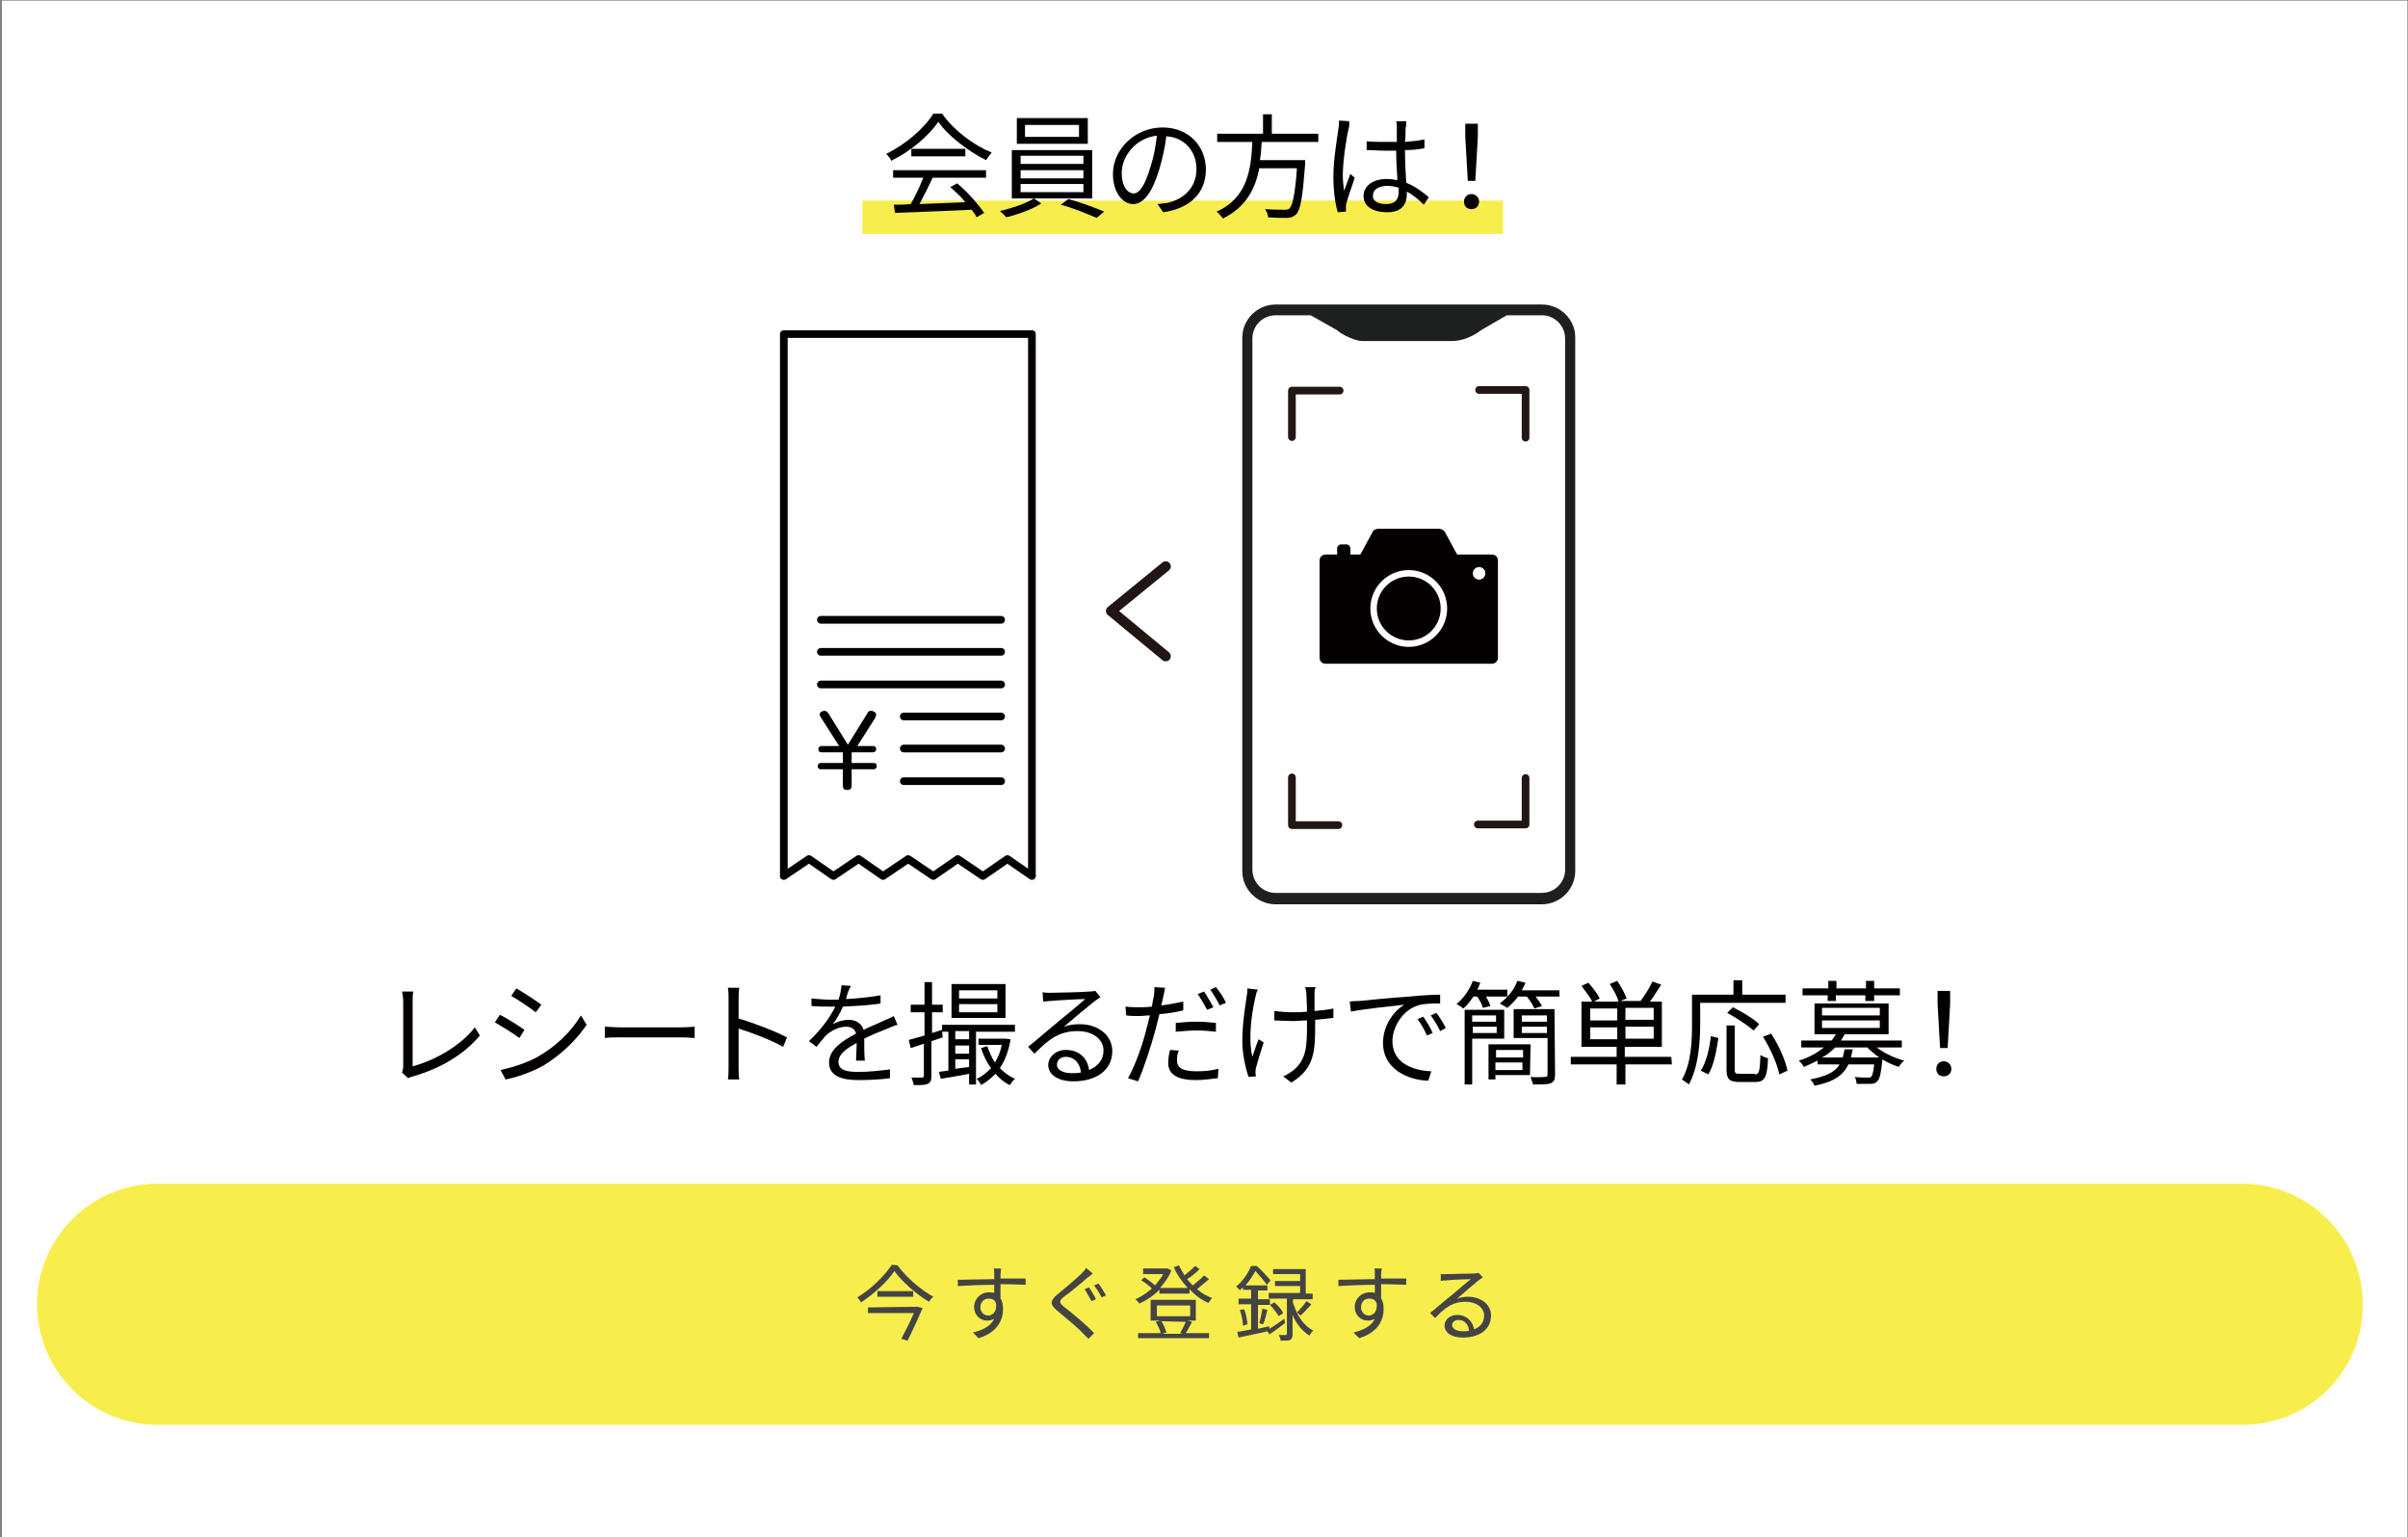 <?xml version="1.0" encoding="utf-8"?>
<!-- Generator: Adobe Illustrator 28.2.0, SVG Export Plug-In . SVG Version: 6.00 Build 0)  -->
<svg version="1.1" id="レイヤー_1" xmlns="http://www.w3.org/2000/svg" xmlns:xlink="http://www.w3.org/1999/xlink" x="0px"
	 y="0px" viewBox="0 0 383.4 244.8" enable-background="new 0 0 383.4 244.8" xml:space="preserve">
<rect x="0" y="0" width="383.4" height="244.8" fill="#808080" stroke="none"/>
<path fill="#FFFFFF" d="M0.3,0.1h383v245H0.3L0.3,0.1z"/>
<path fill="#FFFFFF" d="M244.2,143.1h-40c-3.1,0-5.6-2.5-5.6-5.6v-81c0-3.1,2.5-5.6,5.6-5.6h40c3.1,0,5.6,2.5,5.6,5.6v81
	C249.8,140.5,247.3,143.1,244.2,143.1z"/>
<path fill="#040000" d="M232,88.3l-1.9-3.5c-0.2-0.4-0.6-0.6-1.1-0.6h-9.5c-0.4,0-0.9,0.2-1,0.6l-1.9,3.5H215v-1
	c0-0.3-0.3-0.6-0.6-0.6h-0.9c-0.3,0-0.6,0.3-0.6,0.6v1h-1.8c-0.6,0-1,0.4-1,1v15.4c0,0.6,0.4,1,1,1h26.4c0.6,0,1-0.4,1-1V89.3
	c0-0.6-0.4-1-1-1H232z"/>
<circle fill="none" stroke="#FFFFFF" stroke-width="1.028" stroke-miterlimit="10" cx="224.3" cy="96.9" r="5.6"/>
<ellipse fill="#FFFFFF" cx="235.5" cy="91.3" rx="1" ry="1"/>
<path fill="none" stroke="#221714" stroke-width="1.224" stroke-linecap="round" stroke-linejoin="round" stroke-miterlimit="10" d="
	M205.7,69.6v-7.4h7.6"/>
<path fill="none" stroke="#221714" stroke-width="1.224" stroke-linecap="round" stroke-linejoin="round" stroke-miterlimit="10" d="
	M235.5,62.1h7.4v7.6"/>
<path fill="none" stroke="#221714" stroke-width="1.224" stroke-linecap="round" stroke-linejoin="round" stroke-miterlimit="10" d="
	M242.9,123.9v7.4h-7.6"/>
<path fill="none" stroke="#221714" stroke-width="1.224" stroke-linecap="round" stroke-linejoin="round" stroke-miterlimit="10" d="
	M213.1,131.4h-7.4v-7.6"/>
<path fill="#1E1F1F" stroke="#FFFFFF" stroke-width="1.387" stroke-miterlimit="10" d="M245.5,47.8h-42.4c-3.3,0-6,2.7-6,6v84.9
	c0,3.3,2.7,6,6,6h42.4c3.3,0,6-2.7,6-6V53.9C251.6,50.5,248.8,47.8,245.5,47.8z M200.1,53.9c0-1.7,1.4-3,3-3h5.4l3.9,2.2
	c1.3,1.1,3.5,1.9,4.4,1.9h14.4c1.7,0,3.5-0.7,5.1-1.9l3.8-2.2h5.4c1.7,0,3,1.4,3,3v84.6c0,1.7-1.4,3-3,3h-42.4c-1.7,0-3-1.4-3-3
	L200.1,53.9z"/>
<path fill="#F7EE4D" d="M357.1,226.9h-332c-10.6,0-19.2-8.6-19.2-19.2c0-10.6,8.6-19.2,19.2-19.2H357c10.6,0,19.2,8.6,19.2,19.2
	C376.3,218.3,367.7,226.9,357.1,226.9z"/>
<path fill="#444444" d="M142.9,201.5c1.4,1.9,3.7,3.9,5.7,5c-0.3,0.2-0.5,0.6-0.7,0.8c-2-1.2-4.3-3.2-5.5-4.9c-1,1.6-3.2,3.6-5.3,5
	c-0.1-0.2-0.4-0.6-0.6-0.8c2.2-1.3,4.4-3.5,5.5-5.2L142.9,201.5z M146.1,208.1l0.8,0.2c-0.6,1.4-1.6,3.6-2.4,5.2l-1-0.3
	c0.7-1.3,1.5-2.9,2-4.1h-7.3v-0.9L146.1,208.1L146.1,208.1z M145.4,205.6v0.9h-5.7v-0.9H145.4z"/>
<path fill="#444444" d="M159.3,204.7v2.1c0.3,0.4,0.4,1,0.4,1.7c0,1.7-0.9,3.7-3.9,4.6l-0.9-0.9c1.7-0.4,2.9-1.1,3.4-2.2
	c-0.3,0.2-0.7,0.3-1.1,0.3c-1.1,0-2.1-0.8-2.1-2.2c0-1.3,1.1-2.3,2.3-2.3c0.3,0,0.6,0,0.9,0.1c0-0.4,0-0.8,0-1.3
	c-2,0-4.2,0.1-5.8,0.2v-1c1.4,0,3.9-0.1,5.8-0.1c0-0.4,0-0.7,0-0.9c0-0.3,0-0.7-0.1-0.8h1.2l-0.1,0.8v0.8h0.2h3.8v1
	c-0.7,0-1.9-0.1-3.8-0.1h-0.2L159.3,204.7z M158.6,207.6c-0.2-0.6-0.6-0.8-1.2-0.8c-0.7,0-1.3,0.5-1.3,1.4c0,0.8,0.6,1.3,1.3,1.3
	C158.2,209.4,158.7,208.8,158.6,207.6z"/>
<path fill="#444444" d="M174,202.8c-0.3,0.2-0.7,0.6-0.9,0.7c-0.9,0.8-2.7,2.3-3.7,3c-0.8,0.7-0.8,0.9,0,1.6
	c1.2,0.9,3.6,2.9,4.8,4.2l-0.9,0.9c-0.3-0.3-0.6-0.6-0.9-0.9c-0.7-0.8-2.9-2.6-4.1-3.6s-1.1-1.6,0.1-2.6c1-0.8,2.9-2.4,3.8-3.3
	c0.3-0.3,0.6-0.6,0.7-0.9L174,202.8z M174.5,206.9l-0.7,0.3c-0.3-0.5-0.8-1.4-1.1-1.9l0.7-0.3C173.7,205.5,174.3,206.4,174.5,206.9z
	 M176.1,206.3l-0.7,0.3c-0.3-0.6-0.8-1.4-1.2-1.9l0.7-0.3C175.3,204.9,175.8,205.8,176.1,206.3z"/>
<path fill="#444444" d="M192.5,203.7c-0.6,0.5-1.3,1.1-1.9,1.6c0.7,0.6,1.5,1.1,2.4,1.4c-0.2,0.2-0.5,0.6-0.6,0.8
	c-1.1-0.5-2.1-1.2-3-2.2v0.7h-4.8v-0.6c-1,1-2.1,1.7-3.2,2.2c-0.1-0.2-0.4-0.5-0.6-0.7c0.9-0.4,1.8-1,2.6-1.7
	c-0.4-0.4-1.1-1-1.7-1.3l0.5-0.5c0.6,0.4,1.3,0.9,1.7,1.3c0.5-0.6,1-1.2,1.3-1.8H182V202h3.7h0.2l0.6,0.3c-0.4,1.1-1.1,2-1.8,2.8
	h4.4c-0.9-1-1.7-2.1-2.2-3.3l0.8-0.3c0.3,0.6,0.6,1.1,0.9,1.6c0.6-0.5,1.3-1.1,1.7-1.5l0.7,0.5c-0.6,0.6-1.3,1.2-2,1.6
	c0.3,0.3,0.6,0.7,0.9,1c0.6-0.5,1.4-1.1,1.8-1.6L192.5,203.7z M189.8,210.5c-0.3,0.6-0.7,1.3-1,1.8h3.7v0.8h-11.3v-0.8h3.6
	c-0.1-0.5-0.4-1.2-0.8-1.8l0.7-0.2h-1.5V207h7.2v3.3h-1.3L189.8,210.5z M184.2,209.6h5.3v-1.7h-5.3V209.6z M184.9,210.4
	c0.4,0.6,0.7,1.3,0.8,1.8l-0.6,0.2h3.2l-0.4-0.1c0.3-0.5,0.7-1.3,0.9-1.8L184.9,210.4z"/>
<path fill="#444444" d="M204.6,210.7c-0.8,0.6-1.7,1.3-2.5,1.8l-0.3-0.5c-1.6,0.4-3.3,0.7-4.6,1l-0.2-0.9c0.6-0.1,1.3-0.2,2.2-0.4
	v-4h-2v-0.9h2v-1.4h-1.3V205c-0.2,0.2-0.4,0.3-0.5,0.5c-0.1-0.2-0.4-0.5-0.6-0.6c1.2-1,2-2.3,2.4-3.3h0.9c0.8,0.7,1.7,1.7,2.2,2.3
	l-0.6,0.7c-0.4-0.6-1.2-1.5-1.8-2.2c-0.4,0.7-0.9,1.5-1.6,2.3h3.5v0.8h-1.5v1.4h1.9v0.9h-1.9v3.8l1.8-0.4v0.4c0.7-0.4,1.6-1,2.4-1.6
	L204.6,210.7z M198.1,208.5c0.3,0.8,0.5,1.8,0.5,2.4l-0.7,0.2c0-0.7-0.2-1.7-0.5-2.5L198.1,208.5z M200.5,210.7
	c0.2-0.6,0.4-1.7,0.5-2.3l0.8,0.2c-0.2,0.8-0.4,1.7-0.7,2.3L200.5,210.7z M205.8,207.1c0.4,1.7,1.4,3.8,3.3,4.8
	c-0.2,0.1-0.5,0.6-0.6,0.8c-1.3-0.8-2.2-2.1-2.7-3.3v3.1c0,0.4-0.1,0.7-0.4,0.9c-0.3,0.1-0.8,0.1-1.5,0.1c0-0.2-0.1-0.6-0.3-0.9h1.1
	c0,0,0.2,0,0.2-0.2v-5.6H202v-0.9h5v-1.1h-4V204h4v-1.1h-4.3v-0.8h5.2v3.9h1.1v0.9h-3.1v0.2L205.8,207.1z M203.6,209.6
	c-0.3-0.5-0.9-1.3-1.4-1.8l0.7-0.4c0.6,0.5,1.2,1.2,1.4,1.7L203.6,209.6z M206.5,209c0.5-0.5,1.2-1.3,1.5-1.8l0.8,0.5
	c-0.5,0.6-1.2,1.3-1.7,1.8L206.5,209z"/>
<path fill="#444444" d="M219.9,204.7v2.1c0.3,0.4,0.4,1,0.4,1.7c0,1.7-0.9,3.7-3.9,4.6l-0.9-0.9c1.7-0.4,2.9-1.1,3.4-2.2
	c-0.3,0.2-0.7,0.3-1.1,0.3c-1.1,0-2.1-0.8-2.1-2.2c0-1.3,1.1-2.3,2.3-2.3c0.3,0,0.6,0,0.9,0.1c0-0.4,0-0.8,0-1.3
	c-2,0-4.2,0.1-5.8,0.2v-1c1.4,0,3.9-0.1,5.8-0.1c0-0.4,0-0.7,0-0.9c0-0.3,0-0.7-0.1-0.8h1.2l-0.1,0.8v0.8h0.2h3.8v1
	c-0.7,0-1.9-0.1-3.8-0.1h-0.2L219.9,204.7z M219.2,207.6c-0.2-0.6-0.6-0.8-1.2-0.8c-0.7,0-1.3,0.5-1.3,1.4c0,0.8,0.6,1.3,1.3,1.3
	C218.8,209.4,219.3,208.8,219.2,207.6z"/>
<path fill="#444444" d="M236.1,203.4c-0.2,0.1-0.5,0.4-0.7,0.5c-0.6,0.5-2.4,2-3.4,2.9c0.6-0.2,1.2-0.3,1.7-0.3c2.2,0,3.7,1.3,3.7,3
	c0,2.1-1.7,3.5-4.5,3.5c-1.8,0-2.9-0.8-2.9-1.9c0-0.9,0.8-1.7,2-1.7c1.6,0,2.5,1.1,2.7,2.3c1-0.4,1.6-1.1,1.6-2.2
	c0-1.3-1.3-2.2-2.9-2.2c-2.1,0-3.3,0.9-4.9,2.6l-0.8-0.8c1.1-0.9,2.7-2.3,3.5-2.9c0.7-0.6,2.3-2,3-2.5c-0.7,0-3.2,0.1-3.9,0.2
	c-0.3,0-0.6,0-0.9,0.1v-1.1h0.9c0.7,0,3.7-0.1,4.4-0.1c0.4,0,0.6-0.1,0.7-0.1L236.1,203.4z M233.9,211.9c-0.1-1-0.7-1.7-1.7-1.7
	c-0.6,0-1,0.4-1,0.8c0,0.6,0.7,1,1.7,1C233.2,212,233.6,212,233.9,211.9z"/>
<path fill="none" stroke="#211613" stroke-width="1.631" stroke-linecap="round" stroke-linejoin="round" stroke-miterlimit="10" d="
	M185.6,90.2l-8.7,7.1l8.7,7.2"/>
<path fill="none" stroke="#040000" stroke-width="1.224" stroke-linecap="round" stroke-linejoin="round" stroke-miterlimit="10" d="
	M124.8,139.4V53.2h39.5v86.2"/>
<path fill="none" stroke="#040000" stroke-width="1.224" stroke-linecap="round" stroke-linejoin="round" stroke-miterlimit="10" d="
	M130.7,98.7h28.7"/>
<path fill="none" stroke="#040000" stroke-width="1.224" stroke-linecap="round" stroke-linejoin="round" stroke-miterlimit="10" d="
	M130.7,103.8h28.7"/>
<path fill="none" stroke="#040000" stroke-width="1.224" stroke-linecap="round" stroke-linejoin="round" stroke-miterlimit="10" d="
	M130.7,109h28.7"/>
<path fill="none" stroke="#040000" stroke-width="1.224" stroke-linecap="round" stroke-linejoin="round" stroke-miterlimit="10" d="
	M143.9,114.1h15.5"/>
<path fill="none" stroke="#040000" stroke-width="1.224" stroke-linecap="round" stroke-linejoin="round" stroke-miterlimit="10" d="
	M143.9,124.4h15.5"/>
<path fill="none" stroke="#040000" stroke-width="1.224" stroke-linecap="round" stroke-linejoin="round" stroke-miterlimit="10" d="
	M143.9,119.2h15.5"/>
<path fill="#040000" d="M139,118.8c0.5,0,0.5,0.4,0.5,0.5c0,0.3-0.2,0.5-0.5,0.5h-3.4v1.7h3.5c0.5,0,0.5,0.4,0.5,0.5
	c0,0.3-0.2,0.5-0.5,0.5h-3.5v2.6c0,0.7-0.5,0.7-0.7,0.7c-0.5,0-0.7-0.2-0.7-0.7v-2.6h-3.5c-0.5,0-0.5-0.4-0.5-0.5
	c0-0.3,0.2-0.5,0.5-0.5h3.5v-1.7h-3.4c-0.5,0-0.5-0.4-0.5-0.5c0-0.3,0.2-0.5,0.5-0.5h2.8l-2.8-4.4c-0.1-0.2-0.3-0.4-0.3-0.6
	c0-0.4,0.4-0.6,0.8-0.6c0.3,0,0.4,0.2,0.6,0.4l3.1,5l3.1-5c0.1-0.3,0.3-0.4,0.6-0.4c0.4,0,0.8,0.3,0.8,0.6c0,0.2-0.1,0.3-0.2,0.6
	l-2.8,4.4H139z"/>
<path fill="none" stroke="#040000" stroke-width="1.224" stroke-linecap="round" stroke-linejoin="round" stroke-miterlimit="10" d="
	M164.3,139.5l-3.9-2.7l-3.9,2.7l-4-2.7l-3.9,2.7l-4-2.7l-4,2.7l-3.9-2.7l-4,2.7l-3.9-2.7l-4,2.7"/>
<g>
	<path fill="#040000" d="M64.2,169.9v-10.4c0-0.5-0.1-1.3-0.2-1.6h1.8c-0.1,0.5-0.1,1.1-0.1,1.6v10.3c3.5-0.9,7.7-3.3,9.9-6.2
		l0.8,1.3c-2.4,2.9-6.1,5.2-10.6,6.5c-0.2,0.1-0.5,0.1-0.8,0.3l-1-0.9C64.1,170.5,64.2,170.2,64.2,169.9L64.2,169.9z"/>
	<path fill="#040000" d="M83.5,164l-0.8,1.3c-0.9-0.7-2.9-1.9-3.9-2.5l0.8-1.2C80.6,162.1,82.7,163.4,83.5,164z M85.6,168.3
		c3-1.7,5.4-4.1,6.9-6.6l0.9,1.5c-1.6,2.4-4.1,4.8-6.9,6.5c-1.8,1-4.3,1.9-6,2.2l-0.8-1.5C81.5,170,83.8,169.3,85.6,168.3
		L85.6,168.3z M86.2,160l-0.9,1.2c-0.9-0.7-2.8-2-3.9-2.6l0.8-1.2C83.3,158,85.4,159.4,86.2,160z"/>
	<path fill="#040000" d="M98.7,163.6h9.9c0.9,0,1.6-0.1,2-0.1v1.8c-0.4,0-1.1-0.1-1.9-0.1h-9.9c-1,0-2,0-2.5,0.1v-1.8
		C96.8,163.5,97.7,163.6,98.7,163.6z"/>
	<path fill="#040000" d="M116,159.2c0-0.5,0-1.3-0.1-1.9h1.8c-0.1,0.6-0.1,1.3-0.1,1.9v3c2.4,0.7,5.8,2,7.7,3l-0.6,1.5
		c-2-1.1-5.1-2.3-7.1-2.9v6c0,0.6,0,1.5,0.1,2.1h-1.8c0.1-0.6,0.1-1.5,0.1-2.1V159.2z"/>
	<path fill="#040000" d="M134.7,159.1c1.8-0.1,3.8-0.3,5.5-0.6v1.3c-1.8,0.3-4,0.4-6,0.5c-0.4,1-1,2-1.6,2.8
		c0.7-0.4,1.7-0.7,2.5-0.7c1.2,0,2.1,0.6,2.4,1.6c1.2-0.6,2.3-1,3.3-1.5c0.5-0.2,1-0.4,1.5-0.7l0.6,1.4c-0.5,0.1-1.1,0.4-1.6,0.6
		c-1,0.4-2.3,0.9-3.7,1.6c0,1,0,2.6,0.1,3.5h-1.4c0-0.7,0.1-1.9,0.1-2.8c-1.7,0.9-2.9,1.8-2.9,3c0,1.4,1.4,1.6,3.3,1.6
		c1.4,0,3.3-0.2,4.9-0.4v1.4c-1.4,0.2-3.4,0.3-5,0.3c-2.6,0-4.7-0.6-4.7-2.8c0-2.1,2.2-3.5,4.3-4.6c-0.2-0.8-0.8-1.1-1.6-1.1
		c-1.1,0-2.3,0.6-3.1,1.3c-0.5,0.5-1,1.2-1.6,1.9l-1.2-0.9c2.3-2.2,3.5-4.1,4.2-5.5c-0.3,0-0.5,0-0.8,0c-0.8,0-2,0-3-0.1V159
		c1,0.1,2.2,0.2,3.1,0.2h1.2c0.3-0.8,0.4-1.6,0.5-2.3l1.5,0.1C135.1,157.6,134.9,158.3,134.7,159.1L134.7,159.1z"/>
	<path fill="#040000" d="M155.4,164.2v8.5h-1.1V171c-1.6,0.3-3.2,0.6-4.5,0.8l-0.3-1.1c0.4-0.1,0.9-0.1,1.5-0.2v-6.2h-1l0.1,0.9
		l-1.8,0.6v5.5c0,0.7-0.1,1.1-0.6,1.3c-0.4,0.2-1.1,0.2-2.2,0.2c-0.1-0.3-0.2-0.9-0.4-1.2h1.7c0.2,0,0.3-0.1,0.3-0.3v-5.1
		c-0.8,0.3-1.5,0.5-2.1,0.7l-0.3-1.3c0.7-0.2,1.5-0.4,2.5-0.7v-3.7H145V160h2.2v-3.6h1.2v3.6h1.7v1.2h-1.7v3.3l1.6-0.5v-0.8h11.6
		v1.1h-6.2V164.2z M160.1,162.1h-8.6v-5.4h8.6V162.1z M154.3,164.2h-2.2v1.3h2.2V164.2z M152.1,167.8h2.2v-1.3h-2.2V167.8z
		 M154.3,169.9v-1.2h-2.2v1.5L154.3,169.9z M158.8,157.7h-6.1v1.3h6.1V157.7z M158.8,159.9h-6.1v1.3h6.1V159.9z M160.9,165.5
		c-0.3,1.9-0.9,3.4-1.7,4.6c0.7,0.7,1.5,1.3,2.4,1.7c-0.3,0.2-0.6,0.7-0.8,1c-0.9-0.4-1.6-1-2.3-1.8c-0.7,0.7-1.4,1.3-2.3,1.8
		c-0.1-0.3-0.4-0.7-0.7-1c0.9-0.4,1.6-1,2.3-1.7c-0.7-0.9-1.2-2-1.6-3.2l1-0.3c0.3,0.9,0.7,1.8,1.2,2.6c0.5-0.8,0.9-1.7,1.1-2.8
		h-3.7v-1h4.1h0.2L160.9,165.5z"/>
	<path fill="#040000" d="M167.2,158.1c0.9,0,5.2-0.1,6.2-0.2c0.5,0,0.8-0.1,1-0.1l0.8,1c-0.3,0.2-0.7,0.5-1,0.7
		c-0.9,0.7-3.4,2.8-4.8,4c0.8-0.3,1.7-0.4,2.5-0.4c3,0,5.2,1.8,5.2,4.3c0,2.9-2.4,4.8-6.2,4.8c-2.5,0-4-1.1-4-2.6
		c0-1.2,1.1-2.4,2.8-2.4c2.3,0,3.5,1.5,3.7,3.2c1.4-0.6,2.3-1.6,2.3-3.1c0-1.8-1.7-3.1-4.1-3.1c-3,0-4.6,1.3-6.9,3.6l-1-1.1
		c1.5-1.2,3.8-3.2,4.9-4.1c1-0.8,3.3-2.7,4.2-3.5c-1,0-4.6,0.2-5.5,0.3c-0.4,0-0.8,0.1-1.2,0.1L166,158
		C166.3,158.1,166.8,158.1,167.2,158.1L167.2,158.1z M170.6,170.9c0.5,0,1,0,1.5-0.1c-0.1-1.4-1-2.5-2.4-2.5c-0.8,0-1.4,0.5-1.4,1.2
		C168.2,170.3,169.2,170.9,170.6,170.9L170.6,170.9z"/>
	<path fill="#040000" d="M185.2,158.8c-0.1,0.4-0.2,0.9-0.3,1.3c1.2-0.1,2.4-0.4,3.5-0.6v1.4c-1.2,0.3-2.5,0.5-3.8,0.6
		c-0.2,0.8-0.4,1.6-0.6,2.4c-0.7,2.6-1.9,6.3-2.8,8.3l-1.6-0.5c1.1-1.9,2.4-5.5,3-8.1c0.2-0.6,0.3-1.3,0.5-1.9
		c-0.6,0-1.2,0.1-1.7,0.1c-0.8,0-1.4,0-2.1-0.1l-0.1-1.4c0.9,0.1,1.5,0.1,2.2,0.1c0.6,0,1.2,0,2-0.1c0.1-0.6,0.2-1.2,0.3-1.6
		c0.1-0.5,0.1-1.1,0.1-1.5l1.7,0.1C185.4,157.8,185.3,158.4,185.2,158.8L185.2,158.8z M187.4,168.9c0,0.9,0.5,1.7,3.1,1.7
		c1.2,0,2.4-0.1,3.5-0.4l-0.1,1.5c-1,0.1-2.2,0.3-3.5,0.3c-2.9,0-4.4-0.9-4.4-2.7c0-0.7,0.1-1.4,0.3-2.1l1.4,0.1
		C187.4,167.9,187.4,168.4,187.4,168.9L187.4,168.9z M190.5,162.7c1.1,0,2.2,0.1,3.1,0.2v1.4c-0.9-0.1-2-0.2-3-0.2
		c-1.1,0-2.2,0.1-3.4,0.2v-1.4C188.2,162.8,189.4,162.7,190.5,162.7L190.5,162.7z M193.2,160.4l-1,0.4c-0.4-0.7-1-1.8-1.5-2.5l1-0.4
		C192.2,158.6,192.8,159.7,193.2,160.4z M195.2,159.7l-1,0.4c-0.4-0.8-1-1.8-1.5-2.5l0.9-0.4C194.2,157.9,194.9,159,195.2,159.7z"/>
	<path fill="#040000" d="M199.9,158.7c-0.6,2.6-1.2,6.6-0.5,9.6c0.3-0.8,0.6-1.9,1-2.8l0.8,0.5c-0.4,1.3-1,3.1-1.2,4
		c-0.1,0.3-0.1,0.6-0.1,0.8s0,0.4,0.1,0.6l-1.2,0.1c-0.4-1.1-1-3.5-1-5.7c0-2.9,0.5-5.7,0.7-7.2c0.1-0.4,0.1-0.9,0.1-1.2l1.7,0.2
		C200.1,157.8,200,158.3,199.9,158.7L199.9,158.7z M209.3,158.3v2.7c1.1-0.1,2.1-0.2,3-0.4v1.5c-0.8,0.1-1.8,0.2-2.9,0.3v0.6
		c0,4.2,0,7.1-3.8,9.4l-1.3-1c0.6-0.2,1.3-0.7,1.8-1.1c1.9-1.7,2-3.7,2-7.2c0-0.2,0-0.3,0-0.6c-0.8,0-1.6,0.1-2.3,0.1
		c-0.9,0-2.2-0.1-2.9-0.1V161c0.8,0.1,1.9,0.2,2.9,0.2c0.7,0,1.5,0,2.3-0.1c0-1.1-0.1-2.4-0.1-2.8s-0.1-0.8-0.2-1.1h1.7
		C209.3,157.5,209.3,157.9,209.3,158.3L209.3,158.3z"/>
	<path fill="#040000" d="M216.5,159.4c1.2-0.1,4.6-0.5,7.9-0.7c2-0.2,3.7-0.3,4.9-0.3v1.4c-1,0-2.6,0-3.5,0.3
		c-2.6,0.8-4.1,3.6-4.1,5.7c0,3.5,3.3,4.7,6.2,4.8l-0.5,1.5c-3.3-0.1-7.2-1.9-7.2-6c0-2.8,1.7-5.1,3.4-6.1c-1.9,0.2-6.6,0.7-8.5,1.1
		l-0.2-1.6C215.5,159.4,216.1,159.4,216.5,159.4L216.5,159.4z M228.1,164.5l-0.9,0.4c-0.4-0.9-0.9-1.8-1.5-2.6l0.9-0.4
		C227.1,162.6,227.8,163.7,228.1,164.5z M230.2,163.7l-0.9,0.5c-0.4-0.9-1-1.8-1.5-2.5l0.9-0.4C229.1,161.8,229.8,162.9,230.2,163.7
		z"/>
	<path fill="#040000" d="M234.6,158.7c-0.5,0.7-1,1.4-1.6,1.9c-0.3-0.2-0.8-0.6-1.1-0.7c1.1-0.9,2.1-2.3,2.6-3.7l1.2,0.3
		c-0.2,0.4-0.3,0.8-0.5,1.1h4.8v1.1h-3.4c0.3,0.5,0.6,1.1,0.7,1.5l-1.2,0.3c-0.1-0.5-0.5-1.2-0.9-1.8L234.6,158.7z M234.4,165.4v7.3
		h-1.2v-11.9h6.3v4.6L234.4,165.4z M234.4,161.7v1h3.8v-1H234.4z M238.3,164.5v-1h-3.8v1H238.3z M243.6,171.2h-5.5v0.7H237v-5.6h6.7
		L243.6,171.2L243.6,171.2z M238.2,167.2v1.2h4.3v-1.2H238.2z M242.4,170.4v-1.2h-4.3v1.2H242.4z M248.3,157.6v1.1h-3.8
		c0.4,0.5,0.8,1.1,1,1.5l-1.2,0.4c-0.2-0.5-0.7-1.3-1.2-1.9h-1.4c-0.5,0.7-1.1,1.3-1.7,1.8c-0.3-0.2-0.9-0.5-1.2-0.7
		c1.2-0.9,2.3-2.2,2.8-3.6l1.3,0.3c-0.2,0.4-0.4,0.8-0.6,1.2h6L248.3,157.6z M247.6,171.2c0,0.7-0.2,1.1-0.7,1.3s-1.4,0.2-2.8,0.2
		c-0.1-0.3-0.3-0.9-0.4-1.2c1,0.1,2,0,2.3,0s0.4-0.1,0.4-0.4v-5.8H241v-4.6h6.5L247.6,171.2L247.6,171.2z M242.3,161.7v1h4v-1H242.3
		z M246.3,164.5v-1h-4v1H246.3z"/>
	<path fill="#040000" d="M266.2,169.5h-7.4v3.2h-1.4v-3.2h-7.3v-1.2h7.3v-1.6h-5.6v-7.2h1.7c-0.3-0.7-1.1-1.7-1.7-2.5l1.1-0.5
		c0.7,0.8,1.5,1.8,1.8,2.5l-0.9,0.5h3.9c-0.2-0.8-0.8-1.9-1.4-2.8l1.2-0.5c0.6,0.9,1.2,2,1.5,2.8l-1,0.4h3.2
		c0.7-0.9,1.5-2.2,1.9-3.1l1.4,0.5c-0.6,0.9-1.2,1.9-1.8,2.7h1.9v7.2h-5.9v1.6h7.4L266.2,169.5L266.2,169.5z M253.2,162.5h4.3v-1.9
		h-4.3L253.2,162.5z M257.5,165.5v-1.9h-4.3v1.9H257.5z M263.3,160.5h-4.5v1.9h4.5V160.5z M263.3,163.5h-4.5v1.9h4.5V163.5z"/>
	<path fill="#040000" d="M270.7,159.8v3.4c0,2.8-0.3,6.8-1.8,9.5c-0.2-0.2-0.8-0.6-1.1-0.8c1.5-2.6,1.6-6.2,1.6-8.8v-4.7h6.6v-2.3
		h1.4v2.3h6.9v1.3h-13.6V159.8z M270.8,170.5c0.9-1.4,1.4-3.6,1.6-5.5l1.2,0.3c-0.3,2-0.7,4.3-1.6,5.8L270.8,170.5z M279.4,171.1
		c0.7,0,0.8-0.5,0.9-3.1c0.3,0.2,0.9,0.5,1.2,0.5c-0.1,3-0.5,3.8-2,3.8h-2.6c-1.6,0-2-0.5-2-2v-7h1.3v7c0,0.6,0.1,0.7,0.8,0.7h2.4
		L279.4,171.1z M279.2,164.1c-0.9-0.8-2.7-2-4.2-2.8l0.9-0.9c1.4,0.7,3.3,1.8,4.2,2.7L279.2,164.1z M282,164.6
		c1.2,1.8,2.3,4.3,2.6,5.9l-1.3,0.6c-0.3-1.6-1.4-4.1-2.6-6L282,164.6z"/>
	<path fill="#040000" d="M298.8,166.8c1.2,0.9,2.8,1.7,4.4,2.1c-0.3,0.2-0.7,0.7-0.9,1c-0.9-0.3-1.8-0.7-2.6-1.2v0.2
		c-0.2,2-0.4,2.9-0.8,3.3c-0.3,0.3-0.6,0.4-1.1,0.4c-0.4,0-1.3,0-2.2,0c0-0.3-0.1-0.8-0.3-1.1c0.8,0.1,1.6,0.1,2,0.1
		c0.3,0,0.5,0,0.6-0.1c0.2-0.2,0.4-0.8,0.5-2h-4.1c-0.8,1.7-2.3,2.8-5.4,3.4c-0.1-0.3-0.4-0.8-0.7-1c2.6-0.5,4-1.2,4.7-2.4h-3.5
		v-0.6c-0.7,0.3-1.4,0.7-2.2,1c-0.1-0.3-0.5-0.7-0.8-1c1.7-0.5,3-1.3,4-2.1h-3.6v-1.1h4.8c0.3-0.3,0.5-0.7,0.7-1h-3.4v-4.9h11.8v4.9
		h-7c-0.2,0.4-0.4,0.7-0.6,1h9.7v1.1L298.8,166.8z M291,158.5h-4v-1.1h4.1v-1.2h1.3v1.2h4.7v-1.2h1.3v1.2h4.1v1.1h-4.1v0.9H297v-0.9
		h-4.7v0.9H291V158.5z M299.2,168.4c-0.7-0.5-1.4-1.1-1.9-1.6h-5.1c-0.6,0.6-1.3,1.2-2.1,1.6h3.3c0.1-0.4,0.2-0.8,0.3-1.3h1.3
		c-0.1,0.5-0.2,0.9-0.3,1.3H299.2z M290.1,161.7h9.2v-1.2h-9.2V161.7z M290.1,163.7h9.2v-1.2h-9.2V163.7z"/>
	<path fill="#040000" d="M308.3,170.2c0-0.7,0.5-1.2,1.2-1.2c0.6,0,1.2,0.5,1.2,1.2s-0.5,1.2-1.2,1.2S308.3,171,308.3,170.2z
		 M308.5,159.9v-2.1h2v2.1l-0.4,7h-1.2L308.5,159.9z"/>
</g>
<path fill="none" stroke="#F7EE4D" stroke-width="5.325" d="M137.3,34.6h102"/>
<path fill="#040000" d="M150,18.1c1.9,2.7,5,5,7.9,6.2c-0.3,0.3-0.6,0.8-0.9,1.2c-2.8-1.4-6-3.8-7.6-6.1c-1.5,2.2-4.4,4.7-7.5,6.2
	c-0.1-0.3-0.5-0.8-0.8-1.1c3.1-1.5,6.1-4.1,7.5-6.4L150,18.1z M142.1,27.1H157v1.2h-8.5c-0.6,1.3-1.4,2.9-2.1,4.2
	c2.2-0.1,4.8-0.2,7.3-0.3c-0.7-0.9-1.6-1.7-2.4-2.4l1.1-0.6c1.7,1.4,3.4,3.4,4.3,4.7l-1.2,0.7c-0.2-0.4-0.5-0.8-0.8-1.2
	c-4.4,0.2-9.1,0.4-12.2,0.5l-0.2-1.3c0.8,0,1.7,0,2.7-0.1c0.7-1.2,1.5-2.9,2-4.2h-4.8v-1.2L142.1,27.1z M153.7,23.7v1.2h-8.6v-1.2
	H153.7z"/>
<path fill="#040000" d="M164.6,31.6l1.2,0.8c-1.4,0.9-3.8,1.8-5.6,2.2c-0.2-0.3-0.7-0.7-1-1C161,33.2,163.4,32.4,164.6,31.6l-3.5,0
	v-7.7h12.8v7.7L164.6,31.6z M173.2,22.9h-11.3v-4.1h11.3V22.9z M162.5,26.1h10v-1.3h-10V26.1z M162.5,28.4h10v-1.3h-10V28.4z
	 M162.5,30.6h10v-1.3h-10V30.6z M171.8,19.9h-8.6v1.9h8.6V19.9z M170.1,31.7c1.9,0.5,4.3,1.4,5.7,2l-1.2,1c-1.4-0.6-3.8-1.6-5.7-2.1
	L170.1,31.7z"/>
<path fill="#040000" d="M185.2,33.8l-0.9-1.3c0.6-0.1,1.1-0.1,1.6-0.2c2.3-0.5,4.6-2.2,4.6-5.4c0-2.7-1.8-5-4.8-5.2
	c-0.2,1.7-0.6,3.5-1.1,5.2c-1.1,3.7-2.5,5.6-4.2,5.6c-1.6,0-3.2-1.8-3.2-4.8c0-3.9,3.5-7.4,7.9-7.4c4.2,0,6.9,3,6.9,6.7
	S189.5,33.2,185.2,33.8z M180.5,30.8c0.9,0,1.8-1.2,2.7-4.3c0.5-1.5,0.8-3.2,1-4.9c-3.5,0.4-5.6,3.4-5.6,5.9
	C178.6,29.8,179.6,30.8,180.5,30.8L180.5,30.8z"/>
<path fill="#040000" d="M200.9,22.5c-0.1,1-0.1,2-0.3,3h7.2v0.7c-0.4,5.2-0.7,7.1-1.4,7.9c-0.4,0.4-0.9,0.6-1.5,0.6s-1.8,0-3-0.1
	c0-0.4-0.2-0.9-0.5-1.3c1.3,0.1,2.6,0.1,3,0.1s0.7,0,0.9-0.2c0.5-0.5,0.9-2.2,1.2-6.4h-6c-0.6,3.2-2.1,6.2-5.8,8
	c-0.2-0.3-0.6-0.8-1-1.1c5-2.2,5.5-6.9,5.7-11.1h-5.6v-1.3h7.3v-3.1h1.4v3.1h7.4v1.3h-9L200.9,22.5z"/>
<path fill="#040000" d="M214.7,20.6c-0.4,1.7-0.9,5.3-0.9,7.3c0,0.9,0.1,1.6,0.2,2.5c0.3-0.8,0.7-1.9,1-2.7l0.7,0.6
	c-0.4,1.3-1.1,3.1-1.3,4c-0.1,0.3-0.1,0.6-0.1,0.8v0.6l-1.3,0.1c-0.4-1.3-0.7-3.3-0.7-5.7c0-2.7,0.6-6.1,0.8-7.6
	c0.1-0.4,0.1-0.9,0.1-1.3l1.6,0.1C214.9,19.7,214.8,20.3,214.7,20.6z M223.8,20.4c0,0.5,0,1.3-0.1,2.2c1.1-0.1,2.2-0.2,3.1-0.4v1.4
	c-1,0.2-2,0.3-3.1,0.3c0,1.8,0.1,3.6,0.2,5.2c1.5,0.6,2.6,1.5,3.6,2.3l-0.8,1.2c-0.9-0.9-1.8-1.6-2.7-2.1v0.4c0,1.5-0.7,2.9-3.1,2.9
	s-3.8-1-3.8-2.6c0-1.5,1.4-2.7,3.7-2.7c0.6,0,1.2,0.1,1.7,0.2c-0.1-1.4-0.2-3.2-0.2-4.7c-0.6,0-1.2,0-1.7,0c-1,0-2-0.1-3-0.1v-1.4
	c1,0.1,2,0.1,3.1,0.1h1.7v-2.2c0-0.3,0-0.8-0.1-1.1h1.6C223.9,19.7,223.9,20,223.8,20.4L223.8,20.4z M220.7,32.5c1.5,0,2-0.8,2-2
	c0-0.2,0-0.4,0-0.6c-0.6-0.2-1.2-0.3-1.8-0.3c-1.4,0-2.3,0.6-2.3,1.5C218.5,32,219.4,32.5,220.7,32.5z"/>
<path fill="#040000" d="M233.1,32.1c0-0.7,0.5-1.2,1.2-1.2c0.6,0,1.2,0.5,1.2,1.2s-0.5,1.2-1.2,1.2S233.1,32.9,233.1,32.1z
	 M233.3,21.8v-2.1h2v2.1l-0.4,7h-1.2L233.3,21.8z"/>
</svg>
